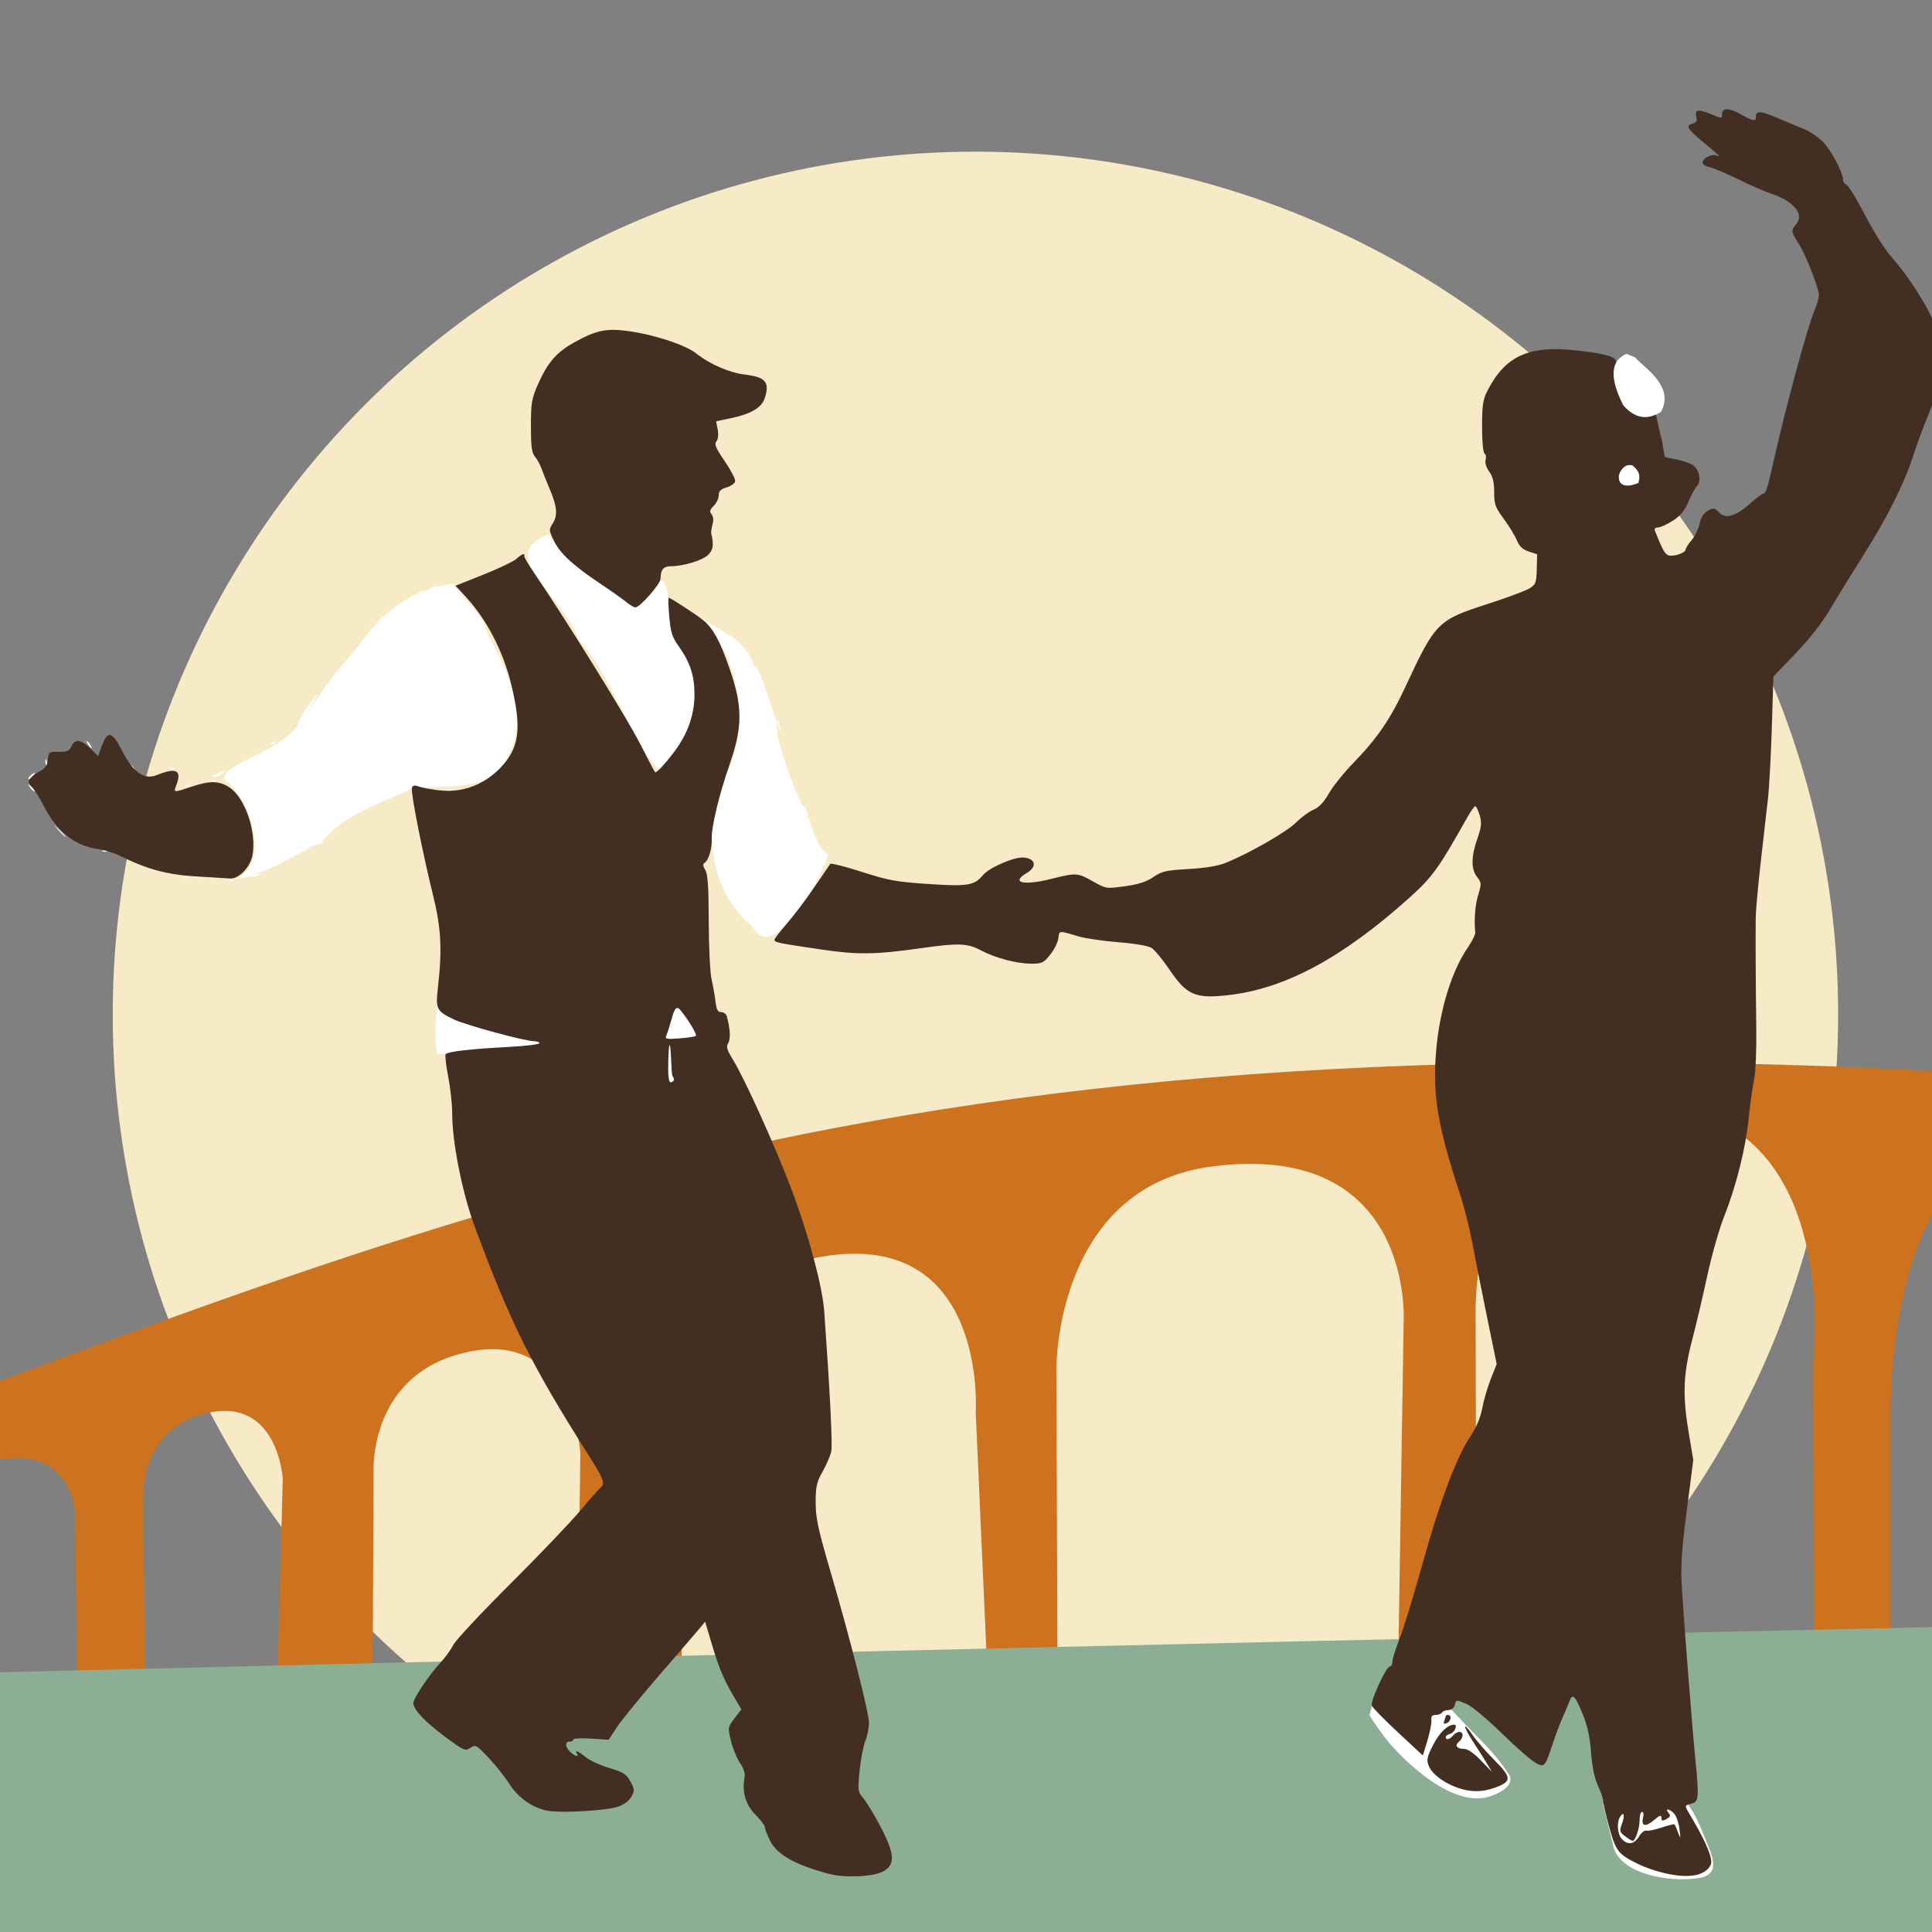 <?xml version="1.0" encoding="UTF-8" standalone="no"?>
<!-- Created with Inkscape (http://www.inkscape.org/) -->

<svg
   width="48"
   height="48"
   viewBox="0 0 12.7 12.7"
   version="1.1"
   id="svg142569"
   inkscape:version="1.2.2 (b0a8486541, 2022-12-01)"
   sodipodi:docname="icon.svg"
   xmlns:inkscape="http://www.inkscape.org/namespaces/inkscape"
   xmlns:sodipodi="http://sodipodi.sourceforge.net/DTD/sodipodi-0.dtd"
   xmlns="http://www.w3.org/2000/svg"
   xmlns:svg="http://www.w3.org/2000/svg">
  <rect x="0" y="0" width="12.7" height="12.7" fill="#808080" stroke="none"/>
  <sodipodi:namedview
     id="namedview142571"
     pagecolor="#ffffff"
     bordercolor="#666666"
     borderopacity="1.0"
     inkscape:showpageshadow="2"
     inkscape:pageopacity="0.0"
     inkscape:pagecheckerboard="0"
     inkscape:deskcolor="#d1d1d1"
     inkscape:document-units="mm"
     showgrid="false"
     inkscape:zoom="2.6532575"
     inkscape:cx="-35.99349"
     inkscape:cy="84.236075"
     inkscape:window-width="1452"
     inkscape:window-height="1230"
     inkscape:window-x="1052"
     inkscape:window-y="129"
     inkscape:window-maximized="0"
     inkscape:current-layer="layer1" />
  <defs
     id="defs142566" />
  <g
     inkscape:label="Layer 1"
     inkscape:groupmode="layer"
     id="layer1">
    <circle
       style="fill:#f7eac7;fill-opacity:1;stroke-width:2.026;stroke-linecap:round;stroke-linejoin:round"
       id="path41262"
       cx="6.412"
       cy="6.668"
       r="5.671" />
    <path
       d="m -3.635,10.412 0.33,1.489 h 0.789 l 0.067,-1.453 c 0,0 -0.01,-0.247 0.277,-0.28 0.287,-0.032 0.269,0.173 0.269,0.173 l -0.051,1.559 h 0.386 l 0.041,-1.688 c 0,0 -0.03,-0.269 0.314,-0.329 0.344,-0.061 0.371,0.249 0.371,0.249 l -0.066,1.771 0.422,-0.004 0.06,-1.804 c 0,0 -0.061,-0.403 0.413,-0.498 0.474,-0.095 0.506,0.338 0.506,0.338 l 0.026,1.965 0.441,2e-6 -0.017,-2.017 c 0,0 -0.05,-0.485 0.417,-0.594 0.467,-0.108 0.499,0.432 0.499,0.432 l -0.06,2.179 h 0.646 l 0.011,-2.216 c 0,0 -0.043,-0.666 0.635,-0.8 0.678,-0.134 0.724,0.671 0.724,0.671 l -0.032,2.345 0.698,-0.003 V 9.312 c 0,0 -0.043,-0.879 0.908,-1.049 1.109,-0.198 1.025,1.026 1.025,1.026 l 0.117,2.612 h 0.424 l -0.011,-2.9 c 0,0 -0.012,-1.198 1.022,-1.333 1.332,-0.174 1.261,1.017 1.261,1.017 l -0.051,3.216 h 0.531 l -0.007,-3.268 c 0,0 -0.044,-1.358 1.09,-1.365 1.337,-0.008 1.128,1.691 1.128,1.691 l 0.008,2.947 0.502,-0.009 V 9.318 c 0,0 -0.056,-1.926 1.156,-1.878 1.367,0.054 1.17,1.878 1.17,1.878 l -3.2e-5,2.583 h 0.423 l 0.014,-2.975 c 0,0 0.106,-1.126 1.138,-1.109 1.33,0.023 1.246,1.421 1.246,1.421 l 0.022,2.663 h 0.368 l 7.71e-4,-3.128 c 0,0 -0.125,-0.954 0.642,-0.836 0.618,0.095 0.546,0.749 0.546,0.749 l -0.026,3.215 h 0.316 V 8.689 c 0,0 0.005,-0.54 0.415,-0.466 0.397,0.072 0.451,0.453 0.451,0.453 v 3.225 h 0.283 V 8.938 c 0,0 -0.013,-0.541 0.426,-0.485 0.435,0.055 0.347,0.485 0.347,0.485 v 2.963 h 0.282 l -1.21e-4,-2.961 c 0,0 -0.009,-0.341 0.344,-0.325 0.34,0.015 0.335,0.456 0.335,0.456 v 2.83 h 0.271 l 0.011,-2.753 c 0,0 -0.056,-0.355 0.304,-0.334 0.35,0.021 0.306,0.447 0.306,0.447 l 0.007,2.639 h 0.267 l -0.004,-2.623 c 0,0 0.026,-0.318 0.314,-0.281 0.342,0.044 0.343,0.424 0.343,0.424 l -0.005,2.477 h 0.27 l 0.007,-2.396 c 0,0 -0.044,-0.36 0.334,-0.33 0.36,0.028 0.313,0.407 0.313,0.407 v 2.32 l 0.249,-1.2e-5 -7.7e-4,-2.22 c 0,0 0.006,-0.385 0.378,-0.32 0.356,0.062 0.305,0.448 0.305,0.448 l 0.009,2.092 h 0.217 V 9.9 c 0,0 -0.04,-0.384 0.324,-0.354 0.38,0.031 0.342,0.391 0.342,0.391 V 11.898 h 0.207 v -1.777 c 0,0 -0.009,-0.374 0.332,-0.349 0.366,0.027 0.324,0.361 0.324,0.361 v 1.764 h 0.22 v -1.604 c 0,0 0.038,-0.337 0.357,-0.295 0.358,0.047 0.335,0.444 0.335,0.444 v 1.456 h 0.228 v -1.308 c 0,0 -0.044,-0.344 0.312,-0.321 0.365,0.023 0.314,0.322 0.314,0.322 v 1.307 l 0.242,3e-6 0.764,-1.301 C 29.739,9.939 19.091,7.23 11.841,7.003 4.592,6.776 2.122,8.418 -3.636,10.412 Z"
       fill="#cd7320"
       id="path79433"
       style="stroke-width:1"
       sodipodi:nodetypes="ccccsccccscccccccccccccccccccccccccccccccccccccccccccccccccsccccsccccsccccsccccscccccccccsccccsccccsccccsccccscccczc" />
    <path
       id="rect76194"
       style="display:inline;fill:#8cae94;fill-opacity:1;stroke-width:2.026;stroke-linecap:round;stroke-linejoin:round"
       d="M -148.335,16.799 C 56.864,6.003 211.046,8.662 306.59,16.557 c 6.468,3.128 3.196,2.043 3.196,2.043 l -452.389,0.557 c -10.513,0.846 -5.272,1.104 -5.733,-2.359 z"
       sodipodi:nodetypes="ccccc" />
    <g
       id="g31975"
       transform="matrix(0.142,0,0,0.142,-45.178,-4.155)"
       style="stroke-width:7.061">
      <g
         id="g1390"
         transform="matrix(0.424,0,0,0.424,315.597,17.994)"
         style="display:inline;stroke-width:16.646">
        <path
           id="path1398"
           style="display:inline;fill:#ffffff;fill-opacity:1;stroke-width:16.646"
           d="m 65.97,84.918 c -6.108,2.234 1.781,6.821 3.227,11.475 3.531,3.642 6.289,12.343 8.849,14.162 5.006,-5.571 4.889,-8.534 1.567,-15.404 -0.715,-1.356 -0.299,-5.422 -1.663,-5.171 -0.708,2.915 -6.573,2.299 -11.98,-5.061 z m -10.349,5.33 c -5.094,0.908 -7.726,2.996 -10.566,6.998 -2.819,3.278 -2.486,2.894 -5.652,7.332 3.587,-5.639 -1.372,1.065 -0.774,1.01 -1.985,3.253 -8.787,4.39 -8.032,6.221 2.239,1.198 5.473,8.973 1.075,10.805 4.959,-1.005 8.653,-4.242 9.317,-3.828 2.372,-3.564 8.746,-5.23 9.856,-6.099 2.823,-0.593 8.94,0.842 10.702,-3.702 2.116,-4.008 0.38,-8.283 -2.313,-13.248 -0.296,-2.203 -3.748,-4.663 -3.614,-5.489 z m -1.812,0.287 c -2.182,0.513 0.375,0.503 0,0 z m 1.984,0.11 c 1.013,1.375 1.978,1.634 0,0 z M 52.354,91.05 c -1.478,0.215 -0.36,0.928 0,0 z m 30.169,2.868 c 4.14,4.167 5.355,11.402 3.003,16.801 -3.364,5.94 -1.72,13.588 2.654,16.97 2.243,4.362 7.326,-4.809 8.293,-7.84 -1.169,-0.429 -1.938,-3.423 -2.014,-3.676 -1.756,-3.043 -4.393,-10.446 -3.428,-10.986 1.107,5.083 -2.329,-7.217 -2.598,-5.772 -1.226,-3.535 -3.867,-3.724 -5.91,-5.496 z m -43.258,10.775 c 0.263,0.099 0.102,0.025 0,0 z m -23.82,2.753 c 0.135,0.541 1.062,1.406 0.331,0.231 l -0.331,-0.231 z m 20.693,0.02 c -1.105,0.385 0.001,0.628 -4e-6,2e-5 z m -25.068,1.955 c -0.336,0.62 0.428,1.307 0,0 z m 8.872,0.407 c 0.682,1.249 1.282,0.711 0,0 z m 5.005,0.562 c -1.143,0.145 0.824,0.326 0,0 z m 5.883,0.298 c -2.776,0.729 -1.217,1.1 0,3e-4 z m -20.942,0.198 c -1.282,0.711 -0.682,1.249 0,0 z m 19.557,0.827 c -1.143,0.145 0.825,0.326 0,0 z m -20.351,0.496 c 0.711,1.282 1.249,0.682 0,0 z m 17.441,0.033 c -1.143,0.145 0.824,0.326 0,0 z m 23.939,0.359 c -1.116,0.416 -4.123,1.631 0,0 z m 4.658,0.172 c -1.177,0.202 1.177,0.202 0,0 z m 38.512,1.755 c 0.473,-0.111 1.284,3.35 0,0 z m -81.772,2.047 c 1.35,1.693 2.177,1.977 0,0 z m 5.667,2.811 c -1.143,0.145 0.825,0.326 0,0 z m 18.364,1.362 c -0.041,0.043 -1.904,1.609 0,0 z m -1.444,1.17 c -0.099,0.51 -2.636,0.502 0,0 z m -8.167,0.38 c -1.179,0.203 1.179,0.203 0,0 z m 2.91,0 c -1.177,0.203 1.177,0.203 0,0 z m -1.619,5.2e-4 c -1.469,0.081 1.385,0.289 0,0 z m 3.714,0.264 c -1.143,0.145 0.825,0.326 0,0 z m 22.555,13.515 c 0,0 -0.652,4.233 -0.02,5.581 3.23,-0.26 7.972,-0.316 11.238,-0.968 0.793,-1.992 -8.367,-2.36 -11.218,-4.613 z m 25.05,4.204 c 2.899,0.11 4.823,0.077 1.538,-3.873 -1.07,-3.139 -3.852,5.215 -1.538,3.873 z m 0.1,0.291 c -0.991,9.063 2.454,2.241 0,0 z m 106.309,83.821 c -3e-5,4e-5 1.5e-4,1.2e-4 1.4e-4,7e-5 z m -3.138,3.766 c 0.675,2.792 5.322,3.794 8.428,3.557 1.727,-0.131 3.215,-0.4 2.07,-3.254 -0.838,-2.089 -2.116,-5.637 -3.468,-5.538 l -8.151,0.597 z m -26.617,-14.291 c 1.231,1.92 2.155,2.999 2.155,2.999 0,0 6.32,7.555 11.16,5.778 2.484,-0.912 2.239,-2.017 1.769,-2.529 -1.839,-2.905 -4.883,-5.142 -7.518,-8.558 -1.584,1.854 -6.233,-4.382 -7.566,2.311 z"
           sodipodi:nodetypes="ccccccccccscscsccsssssssssssccsssscsssssccccssscsccccssccssssccssssccssccccssssscccsccccccccsssscscssccc" />
        <path
           style="display:inline;fill:#422f21;fill-opacity:1;stroke-width:16.646"
           d="m 96.54,231.165 c -3.778,-1.02 -5.7,-2.115 -6.457,-3.678 -0.305,-0.63 -0.555,-1.287 -0.555,-1.459 0,-0.172 -0.458,-0.771 -1.018,-1.331 -1.062,-1.062 -1.491,-2.511 -1.189,-4.018 0.093,-0.466 -0.068,-0.996 -0.495,-1.625 -0.348,-0.513 -0.794,-1.601 -0.989,-2.417 -0.352,-1.465 -0.347,-1.496 0.391,-2.462 l 0.747,-0.979 -0.717,-1.215 c -1.209,-2.05 -1.713,-3.231 -2.49,-5.844 l -0.747,-2.512 -0.516,0.629 c -0.284,0.346 -2.231,2.607 -4.327,5.026 -2.096,2.418 -4.236,5.036 -4.754,5.817 l -0.943,1.42 -1.926,-0.124 c -1.059,-0.068 -1.926,-0.022 -1.926,0.101 0,0.124 -0.179,0.225 -0.397,0.225 -0.545,0 -0.498,0.62 0.087,1.15 0.534,0.483 0.963,0.588 0.707,0.173 -0.285,-0.461 0.162,-0.287 0.938,0.366 0.412,0.347 1.57,0.88 2.573,1.185 1.573,0.478 1.893,0.683 2.329,1.493 0.463,0.859 0.471,1 0.102,1.66 -0.245,0.437 -0.817,0.861 -1.453,1.075 -1.269,0.429 -5.931,0.713 -7.597,0.463 -1.621,-0.243 -3.342,-1.437 -4.301,-2.983 -0.435,-0.701 -1.428,-1.953 -2.209,-2.783 -1.355,-1.441 -1.446,-1.491 -2.018,-1.116 -0.566,0.371 -0.713,0.308 -2.685,-1.154 -2.286,-1.695 -3.539,-3.018 -3.539,-3.739 0,-0.523 1.747,-3.11 3.053,-4.521 0.471,-0.509 1.065,-1.337 1.318,-1.84 0.253,-0.503 3.035,-3.479 6.181,-6.615 3.146,-3.136 6.565,-6.713 7.597,-7.95 1.032,-1.237 2.067,-2.406 2.3,-2.599 0.521,-0.431 0.326,-0.945 -1.37,-3.618 -6.172,-9.728 -8.49,-14.38 -12.351,-24.791 -1.402,-3.781 -2.495,-9.289 -2.495,-12.577 0,-0.932 -0.197,-2.7 -0.439,-3.928 -0.241,-1.228 -0.359,-2.313 -0.261,-2.411 0.281,-0.281 2.647,-0.556 6.586,-0.765 2.001,-0.106 3.638,-0.293 3.638,-0.417 0,-0.123 -0.268,-0.226 -0.595,-0.228 -0.994,-0.008 -7.392,-1.743 -8.706,-2.361 -1.92,-0.903 -2.044,-1.145 -1.779,-3.455 0.479,-4.178 0.358,-6.527 -0.519,-10.082 -1.192,-4.833 -2.476,-11.361 -2.316,-11.778 0.098,-0.256 0.311,-0.293 0.742,-0.13 0.333,0.126 1.344,0.314 2.249,0.419 2.446,0.283 4.773,-0.55 6.559,-2.348 2.171,-2.184 2.479,-4.327 1.314,-9.136 -0.908,-3.749 -2.715,-7.218 -5.068,-9.733 l -1.045,-1.116 3.061,-1.221 c 1.683,-0.672 3.306,-1.449 3.607,-1.728 0.559,-0.518 0.957,-0.664 0.848,-0.309 -0.034,0.109 0.47,0.972 1.12,1.918 3.138,4.568 10.113,15.812 11.49,18.521 0.85,1.673 1.602,3.102 1.669,3.175 0.161,0.174 1.8,-1.701 2.659,-3.043 1.098,-1.715 1.644,-3.534 1.644,-5.481 0,-2.028 -0.48,-3.483 -1.726,-5.235 -0.711,-0.999 -0.876,-1.52 -1.027,-3.241 -0.099,-1.128 -0.125,-2.051 -0.059,-2.051 0.181,0 2.84,1.725 3.692,2.395 1.138,0.896 1.907,2.298 2.988,5.449 1.383,4.033 1.386,6.234 0.017,10.202 -1.216,3.524 -2.041,6.944 -2.001,8.303 0.032,1.101 -0.346,2.327 -0.805,2.611 -0.186,0.115 -0.156,0.363 0.093,0.753 0.284,0.445 0.374,1.764 0.384,5.609 0.007,2.765 0.147,5.622 0.312,6.35 0.165,0.728 0.36,1.829 0.434,2.447 0.103,0.865 0.246,1.124 0.619,1.124 0.267,0 0.542,0.208 0.612,0.463 0.37,1.349 0.429,2.469 0.153,2.911 -0.251,0.401 -0.158,0.726 0.523,1.832 1.295,2.105 4.594,9.416 6.387,14.155 1.851,4.893 3.377,10.58 3.572,13.314 0.629,8.798 0.919,14.597 0.765,15.3 -0.101,0.462 -0.526,1.445 -0.943,2.184 -0.651,1.155 -0.758,1.63 -0.758,3.367 0,1.68 0.253,2.886 1.495,7.122 2.204,7.52 4.32,15.808 4.323,16.934 0.002,0.543 -0.176,1.436 -0.396,1.984 -0.219,0.549 -0.501,2.01 -0.626,3.247 -0.197,1.951 -0.167,2.319 0.225,2.778 0.762,0.891 2.313,3.627 2.896,5.107 0.676,1.717 0.513,2.566 -0.606,3.147 -1.087,0.564 -4.182,0.691 -5.856,0.239 z M 79.56,144.578 c 0.096,-0.096 0.062,-0.309 -0.075,-0.474 -0.137,-0.165 -0.139,-1.11 -0.19,-2.122 -0.092,-1.811 -0.247,-1.822 -0.298,0.455 -0.047,2.116 0.085,2.619 0.563,2.141 z m 2.441,-4.911 c 0.147,-0.147 -0.682,-1.557 -1.588,-2.701 -0.497,-0.627 -0.702,-0.441 -1.09,0.986 -0.166,0.611 -0.397,1.336 -0.514,1.609 -0.197,0.463 -0.098,0.49 1.411,0.38 0.893,-0.065 1.694,-0.188 1.781,-0.274 z m 102.909,90.428 c -2.195,-1.064 -2.453,-1.389 -3.171,-3.985 -0.362,-1.309 -0.66,-2.595 -0.662,-2.858 -0.002,-0.263 -0.262,-1.037 -0.579,-1.72 -0.381,-0.822 -0.635,-2.048 -0.753,-3.623 -0.125,-1.676 -0.394,-2.911 -0.909,-4.17 -0.852,-2.083 -1.108,-2.329 -1.461,-1.402 -0.142,0.373 -0.483,1.184 -0.759,1.802 -0.276,0.618 -0.757,1.898 -1.069,2.843 -0.842,2.553 -0.894,2.607 -1.937,2.01 -0.479,-0.274 -2.131,-1.729 -3.671,-3.233 -1.54,-1.504 -3.232,-2.916 -3.762,-3.137 -1.202,-0.502 -1.155,-0.507 -1.321,0.127 -0.081,0.31 -0.361,0.529 -0.677,0.529 -0.296,0 -0.612,0.119 -0.702,0.265 -0.09,0.146 -0.403,0.265 -0.696,0.265 -0.394,0 -0.517,0.155 -0.472,0.595 0.033,0.327 -0.163,1.324 -0.435,2.215 l -0.496,1.619 -2.707,-2.517 c -1.489,-1.384 -2.776,-2.698 -2.861,-2.92 -0.183,-0.478 1.563,-4.284 1.966,-4.284 0.153,0 0.278,-0.235 0.278,-0.522 0,-0.287 0.344,-1.389 0.765,-2.447 0.421,-1.059 1.561,-4.783 2.534,-8.275 1.92,-6.89 3.688,-11.586 5.242,-13.922 0.645,-0.969 1.088,-2.028 1.273,-3.043 0.156,-0.856 0.575,-2.287 0.929,-3.179 l 0.645,-1.623 -1.078,-5.256 c -0.593,-2.891 -1.311,-6.506 -1.595,-8.034 -0.284,-1.528 -0.868,-3.85 -1.298,-5.159 -2.491,-7.594 -3.052,-10.943 -2.641,-15.758 0.378,-4.439 1.688,-8.704 3.468,-11.291 0.462,-0.671 0.822,-1.408 0.801,-1.637 -0.133,-1.441 -0.011,-2.977 0.328,-4.1 0.365,-1.213 0.357,-1.336 -0.126,-1.95 -0.668,-0.849 -0.659,-2.208 0.029,-4.181 0.455,-1.305 0.497,-1.726 0.254,-2.555 -0.16,-0.546 -0.375,-0.991 -0.478,-0.99 -0.103,0.001 -0.472,0.507 -0.819,1.124 -3.2,5.689 -3.865,6.614 -6.38,8.873 -7.298,6.553 -13.566,9.927 -19.738,10.626 -3.654,0.414 -4.549,0.024 -6.489,-2.831 -0.717,-1.054 -1.571,-2.092 -1.898,-2.307 -0.363,-0.238 -1.78,-0.484 -3.631,-0.632 -1.67,-0.133 -3.631,-0.421 -4.359,-0.638 -2.18,-0.652 -2.109,-0.658 -2.206,0.193 -0.049,0.432 -0.446,1.235 -0.882,1.786 -0.716,0.904 -0.913,1.001 -2.038,1.001 -1.61,0 -3.962,-0.618 -5.533,-1.455 -1.452,-0.773 -2.469,-0.817 -6.294,-0.273 -5.253,0.747 -7.108,0.775 -11.225,0.167 -4.605,-0.679 -5.027,-0.767 -5.027,-1.049 0,-0.12 0.602,-0.907 1.338,-1.748 0.736,-0.841 2.075,-2.612 2.977,-3.936 0.901,-1.324 1.701,-2.494 1.778,-2.6 0.077,-0.106 1.625,0.284 3.44,0.867 2.911,0.936 3.773,1.092 7.314,1.328 4.242,0.282 4.977,0.162 5.911,-0.963 0.691,-0.833 3.418,-2.015 4.45,-1.929 1.322,0.11 1.494,1.011 0.324,1.701 -1.763,1.041 -0.357,1.388 2.623,0.646 2.825,-0.703 2.924,-0.698 4.626,0.263 1.425,0.804 1.451,0.808 3.496,0.523 1.484,-0.206 2.349,-0.487 3.092,-1.002 0.91,-0.631 1.365,-0.734 3.842,-0.877 1.927,-0.111 3.231,-0.334 4.147,-0.71 2.603,-1.067 6.584,-3.358 7.601,-4.375 0.567,-0.567 1.423,-1.195 1.903,-1.395 0.597,-0.249 1.123,-0.807 1.665,-1.763 0.436,-0.769 1.643,-2.273 2.681,-3.342 2.602,-2.678 4.045,-4.788 5.675,-8.293 3.279,-7.054 3.517,-7.295 8.92,-9.038 2.101,-0.678 4.172,-1.446 4.602,-1.707 0.719,-0.437 0.785,-0.604 0.824,-2.107 l 0.043,-1.632 -0.916,-0.302 c -0.664,-0.219 -1.023,-0.559 -1.306,-1.236 -0.215,-0.514 -0.858,-1.567 -1.43,-2.341 -0.92,-1.246 -1.039,-1.578 -1.039,-2.899 0,-1.084 -0.15,-1.702 -0.547,-2.26 -0.33,-0.463 -0.483,-0.97 -0.386,-1.275 0.088,-0.279 0.037,-0.584 -0.114,-0.677 -0.162,-0.1 -0.275,-1.308 -0.275,-2.943 0,-2.313 0.094,-2.958 0.567,-3.887 1.969,-3.867 4.57,-5.036 9.838,-4.424 3.086,0.359 4.239,0.648 4.242,1.286 4.607,3.219 4.191,5.886 4.981,8.475 l 0.32,1.868 1.403,0.291 c 0.771,0.16 1.581,0.47 1.799,0.688 0.624,0.624 0.778,1.643 0.326,2.156 -0.22,0.249 -0.653,1.048 -0.962,1.777 -0.415,0.975 -0.866,1.516 -1.711,2.051 -0.631,0.399 -1.356,0.726 -1.611,0.726 -0.265,0 -0.407,0.142 -0.332,0.331 0.842,2.116 1.1,2.581 1.502,2.709 0.552,0.175 1.862,-0.269 1.862,-0.631 0,-0.138 0.297,-0.603 0.659,-1.034 0.363,-0.431 0.754,-1.242 0.871,-1.802 0.142,-0.682 0.434,-1.144 0.885,-1.397 0.612,-0.344 0.724,-0.327 1.231,0.18 0.747,0.747 1.782,0.448 3.409,-0.984 0.672,-0.591 1.311,-1.075 1.42,-1.075 0.288,0 0.447,-0.505 1.189,-3.796 1.323,-5.862 3.595,-14.227 4.372,-16.097 0.283,-0.682 0.515,-1.475 0.515,-1.763 0,-0.776 -1.532,-4.647 -2.27,-5.734 -0.751,-1.106 -0.783,-1.383 -0.231,-1.993 0.948,-1.048 -0.201,-2.521 -2.585,-3.313 -0.743,-0.247 -2.414,-0.974 -3.712,-1.615 -1.298,-0.641 -2.707,-1.235 -3.131,-1.32 -0.424,-0.085 -0.771,-0.314 -0.771,-0.509 0,-0.481 0.997,-0.982 1.542,-0.775 0.5,0.19 0.517,0.207 -1.608,-1.568 -1.639,-1.368 -1.814,-1.708 -0.995,-1.922 0.404,-0.106 0.49,-0.285 0.368,-0.769 -0.191,-0.761 0.25,-0.823 1.66,-0.234 1.167,0.488 1.15,0.488 1.15,-0.008 0,-0.716 0.75,-0.723 2.012,-0.018 1.409,0.788 1.692,0.839 1.692,0.306 0,-0.705 0.462,-0.677 2.418,0.148 1.071,0.451 2.394,1.005 2.941,1.229 0.546,0.225 1.417,0.819 1.934,1.322 0.888,0.863 2.232,3.394 2.232,4.206 0,0.205 0.17,0.438 0.379,0.518 0.208,0.08 1.13,1.594 2.048,3.365 0.952,1.838 2.215,3.823 2.941,4.625 1.464,1.618 3.435,4.6 4.335,6.56 1.46,3.179 1.354,6.352 -0.35,10.422 -0.518,1.237 -1.274,3.277 -1.681,4.533 -1.034,3.196 -2.751,6.628 -5.474,10.946 -1.285,2.037 -2.93,4.714 -3.656,5.948 -0.819,1.392 -2.238,3.2 -3.738,4.763 l -2.418,2.519 -0.172,5.556 c -0.094,3.056 -0.286,6.568 -0.426,7.805 -0.14,1.237 -0.492,4.333 -0.783,6.879 -0.291,2.547 -0.538,5.285 -0.548,6.085 -0.03,2.317 -0.004,7.454 0.06,12.039 0.035,2.47 -0.069,4.839 -0.249,5.689 -0.17,0.8 -0.427,2.646 -0.572,4.101 -0.326,3.284 -1.352,7.42 -2.66,10.716 -0.549,1.382 -1.382,4.299 -1.853,6.482 -0.47,2.183 -1.227,5.397 -1.682,7.144 -0.975,3.747 -1.049,5.996 -0.336,10.224 l 0.475,2.816 -0.713,5.518 c -0.582,4.502 -0.68,6.054 -0.535,8.429 0.239,3.919 1.151,15.515 1.473,18.747 0.415,4.157 0.376,4.629 -0.401,4.824 -0.747,0.187 -0.756,0.207 -0.411,0.84 0.35,0.641 2.863,4.623 2.517,5.792 -1.143,2.355 -6.029,0.88 -7.928,-0.026 z m 0.07,-3.015 c 0.253,-0.413 0.607,-0.701 0.789,-0.64 0.181,0.061 0.933,-0.089 1.671,-0.334 0.738,-0.245 1.377,-0.404 1.42,-0.352 0.043,0.051 0.215,0.45 0.382,0.887 0.283,0.742 0.293,0.717 0.156,-0.39 -0.081,-0.651 -0.338,-1.395 -0.572,-1.654 -0.504,-0.557 -1.079,-0.641 -0.623,-0.091 0.251,0.303 0.205,0.437 -0.232,0.671 -0.448,0.24 -0.546,0.215 -0.546,-0.137 0,-0.341 -0.168,-0.288 -0.816,0.257 -0.924,0.778 -1.42,0.664 -1.185,-0.272 0.09,-0.357 0.041,-0.633 -0.111,-0.633 -0.148,0 -0.27,0.411 -0.27,0.914 0,0.901 -0.466,2.267 -0.77,2.256 -0.086,-0.003 -0.453,-0.234 -0.816,-0.513 -0.609,-0.468 -0.635,-0.573 -0.335,-1.366 0.344,-0.911 0.208,-1.408 -0.206,-0.754 -0.391,0.618 -0.294,1.891 0.184,2.419 0.632,0.698 1.354,0.596 1.881,-0.267 z M 184.523,78.854 c 0.349,-0.653 -0.063,-1.306 -0.826,-1.306 -0.581,0 -1.098,0.851 -0.874,1.436 0.231,0.603 1.353,0.517 1.7,-0.13 z M 165.676,221.914 c -1.671,-0.461 -3.232,-1.533 -3.629,-2.494 -0.292,-0.704 -0.243,-0.952 0.464,-2.352 0.673,-1.333 1.581,-2.2 2.304,-2.2 0.39,0 0.028,0.867 -0.409,0.982 -0.291,0.076 -0.529,0.244 -0.529,0.372 0,0.364 0.43,0.275 0.794,-0.163 0.181,-0.218 0.493,-0.397 0.694,-0.397 0.483,0 0.465,0.645 -0.029,1.056 -0.513,0.426 -0.268,0.796 0.527,0.796 0.406,0 1.065,0.448 1.847,1.257 l 1.216,1.257 -0.606,-1.003 c -0.333,-0.552 -0.993,-1.591 -1.466,-2.309 -0.473,-0.718 -0.86,-1.446 -0.86,-1.617 0,-0.171 0.349,0.209 0.775,0.843 0.426,0.635 1.514,1.894 2.417,2.799 1.813,1.816 1.883,2.262 0.45,2.861 -1.391,0.581 -2.63,0.678 -3.958,0.312 z m -1.962,-7.462 c 0.089,-0.232 0.162,-0.471 0.162,-0.532 0,-0.061 0.119,-0.111 0.265,-0.111 0.431,0 0.301,0.723 -0.162,0.901 -0.312,0.12 -0.383,0.051 -0.265,-0.258 z M 27.351,122.255 c -3.109,-0.194 -5.283,-0.787 -8.202,-2.236 -0.655,-0.325 -1.757,-0.665 -2.448,-0.756 -2.494,-0.328 -4.511,-1.943 -5.906,-4.73 -0.385,-0.769 -0.942,-1.663 -1.239,-1.986 -0.456,-0.497 -0.485,-0.653 -0.189,-1.01 0.193,-0.232 0.679,-0.592 1.08,-0.8 0.531,-0.275 0.753,-0.612 0.813,-1.239 0.08,-0.826 0.129,-0.861 1.186,-0.841 0.909,0.018 1.152,-0.087 1.383,-0.595 0.384,-0.843 1.031,-0.773 2.056,0.22 l 0.863,0.836 0.274,-0.77 c 0.749,-2.106 1.183,-2.058 2.377,0.26 1.193,2.316 2.393,3.137 3.768,2.58 2.093,-0.849 2.734,-0.531 2.133,1.06 -0.336,0.891 -0.367,0.887 1.628,0.219 2.026,-0.678 3.047,-0.66 4.153,0.073 1.724,1.142 2.99,4.884 2.512,7.429 -0.243,1.296 -1.481,2.57 -2.447,2.517 -0.415,-0.023 -2.123,-0.127 -3.796,-0.232 z M 74.393,92.291 c -0.394,-0.323 -1.693,-1.242 -2.887,-2.042 -2.953,-1.979 -4.334,-3.263 -5.009,-4.658 -0.53,-1.096 -0.54,-1.219 -0.145,-1.821 0.589,-0.899 0.521,-1.86 -0.262,-3.707 -0.37,-0.873 -0.801,-1.945 -0.957,-2.381 -0.157,-0.437 -0.476,-1.015 -0.71,-1.284 -0.334,-0.385 -0.425,-1.098 -0.424,-3.307 0.001,-2.521 0.081,-2.997 0.758,-4.536 1.048,-2.379 2.024,-3.514 3.944,-4.585 2.415,-1.347 3.523,-1.579 5.955,-1.246 2.795,0.383 6.22,1.508 7.368,2.42 1.518,1.207 3.658,2.129 5.42,2.337 2.201,0.26 2.673,0.863 2.056,2.632 -0.349,1.002 -1.539,1.68 -3.749,2.136 l -1.53,0.316 0.17,0.908 c 0.104,0.556 0.049,1.055 -0.143,1.286 -0.252,0.303 -0.073,0.729 0.907,2.16 0.671,0.98 1.185,1.97 1.143,2.199 -0.042,0.229 -0.464,0.531 -0.937,0.67 -0.646,0.19 -0.859,0.404 -0.859,0.86 0,0.334 -0.246,0.853 -0.547,1.154 -0.432,0.432 -0.481,0.626 -0.235,0.923 0.197,0.237 0.236,0.645 0.107,1.107 -0.113,0.402 -0.177,0.848 -0.142,0.99 0.304,1.237 0.211,1.822 -0.376,2.365 -0.64,0.593 -2.729,1.212 -4.091,1.212 -0.76,0 -1.066,0.39 -1.066,1.356 0,0.563 -2.267,3.147 -2.748,3.134 -0.162,-0.005 -0.617,-0.272 -1.01,-0.595 z"
           id="path1392"
           sodipodi:nodetypes="sssssssscsscssscsssssssssssssssssssssssssssscssssssssscsssssssssssssssssssssssssssssscsssssssssssssssssssscssssssssssssssscssssssssscsssssssssscsssssssssssssssssssssssssssssssssssscsssssssscscccsssssssssssssssssssssssssssssssssssssssssssssccssscsssssscsssssccssssssssssssssscssssssssssssssssssssscssssssssssssscsssssssssscssssscssccssssssscssssssscsssssssssssssss" />
      </g>
      <path
         d="m 393.451,45.642 c -1.255,0.512 -0.143,2.321 -0.169,2.36 0.738,0.867 1.41,0.535 1.76,0.329 0.698,-1.242 -0.954,-2.166 -1.182,-2.521 -0.136,-0.056 -0.272,-0.112 -0.408,-0.168 z m 0.288,5.172 c -0.656,-0.258 -1.127,1.378 0.265,0.802 0.042,-0.206 0.136,-0.474 -0.265,-0.802 z"
         style="display:inline;fill:#ffffff;fill-opacity:1;stroke-width:7.061"
         id="path19178"
         sodipodi:nodetypes="cccccccc" />
    </g>
  </g>
</svg>
